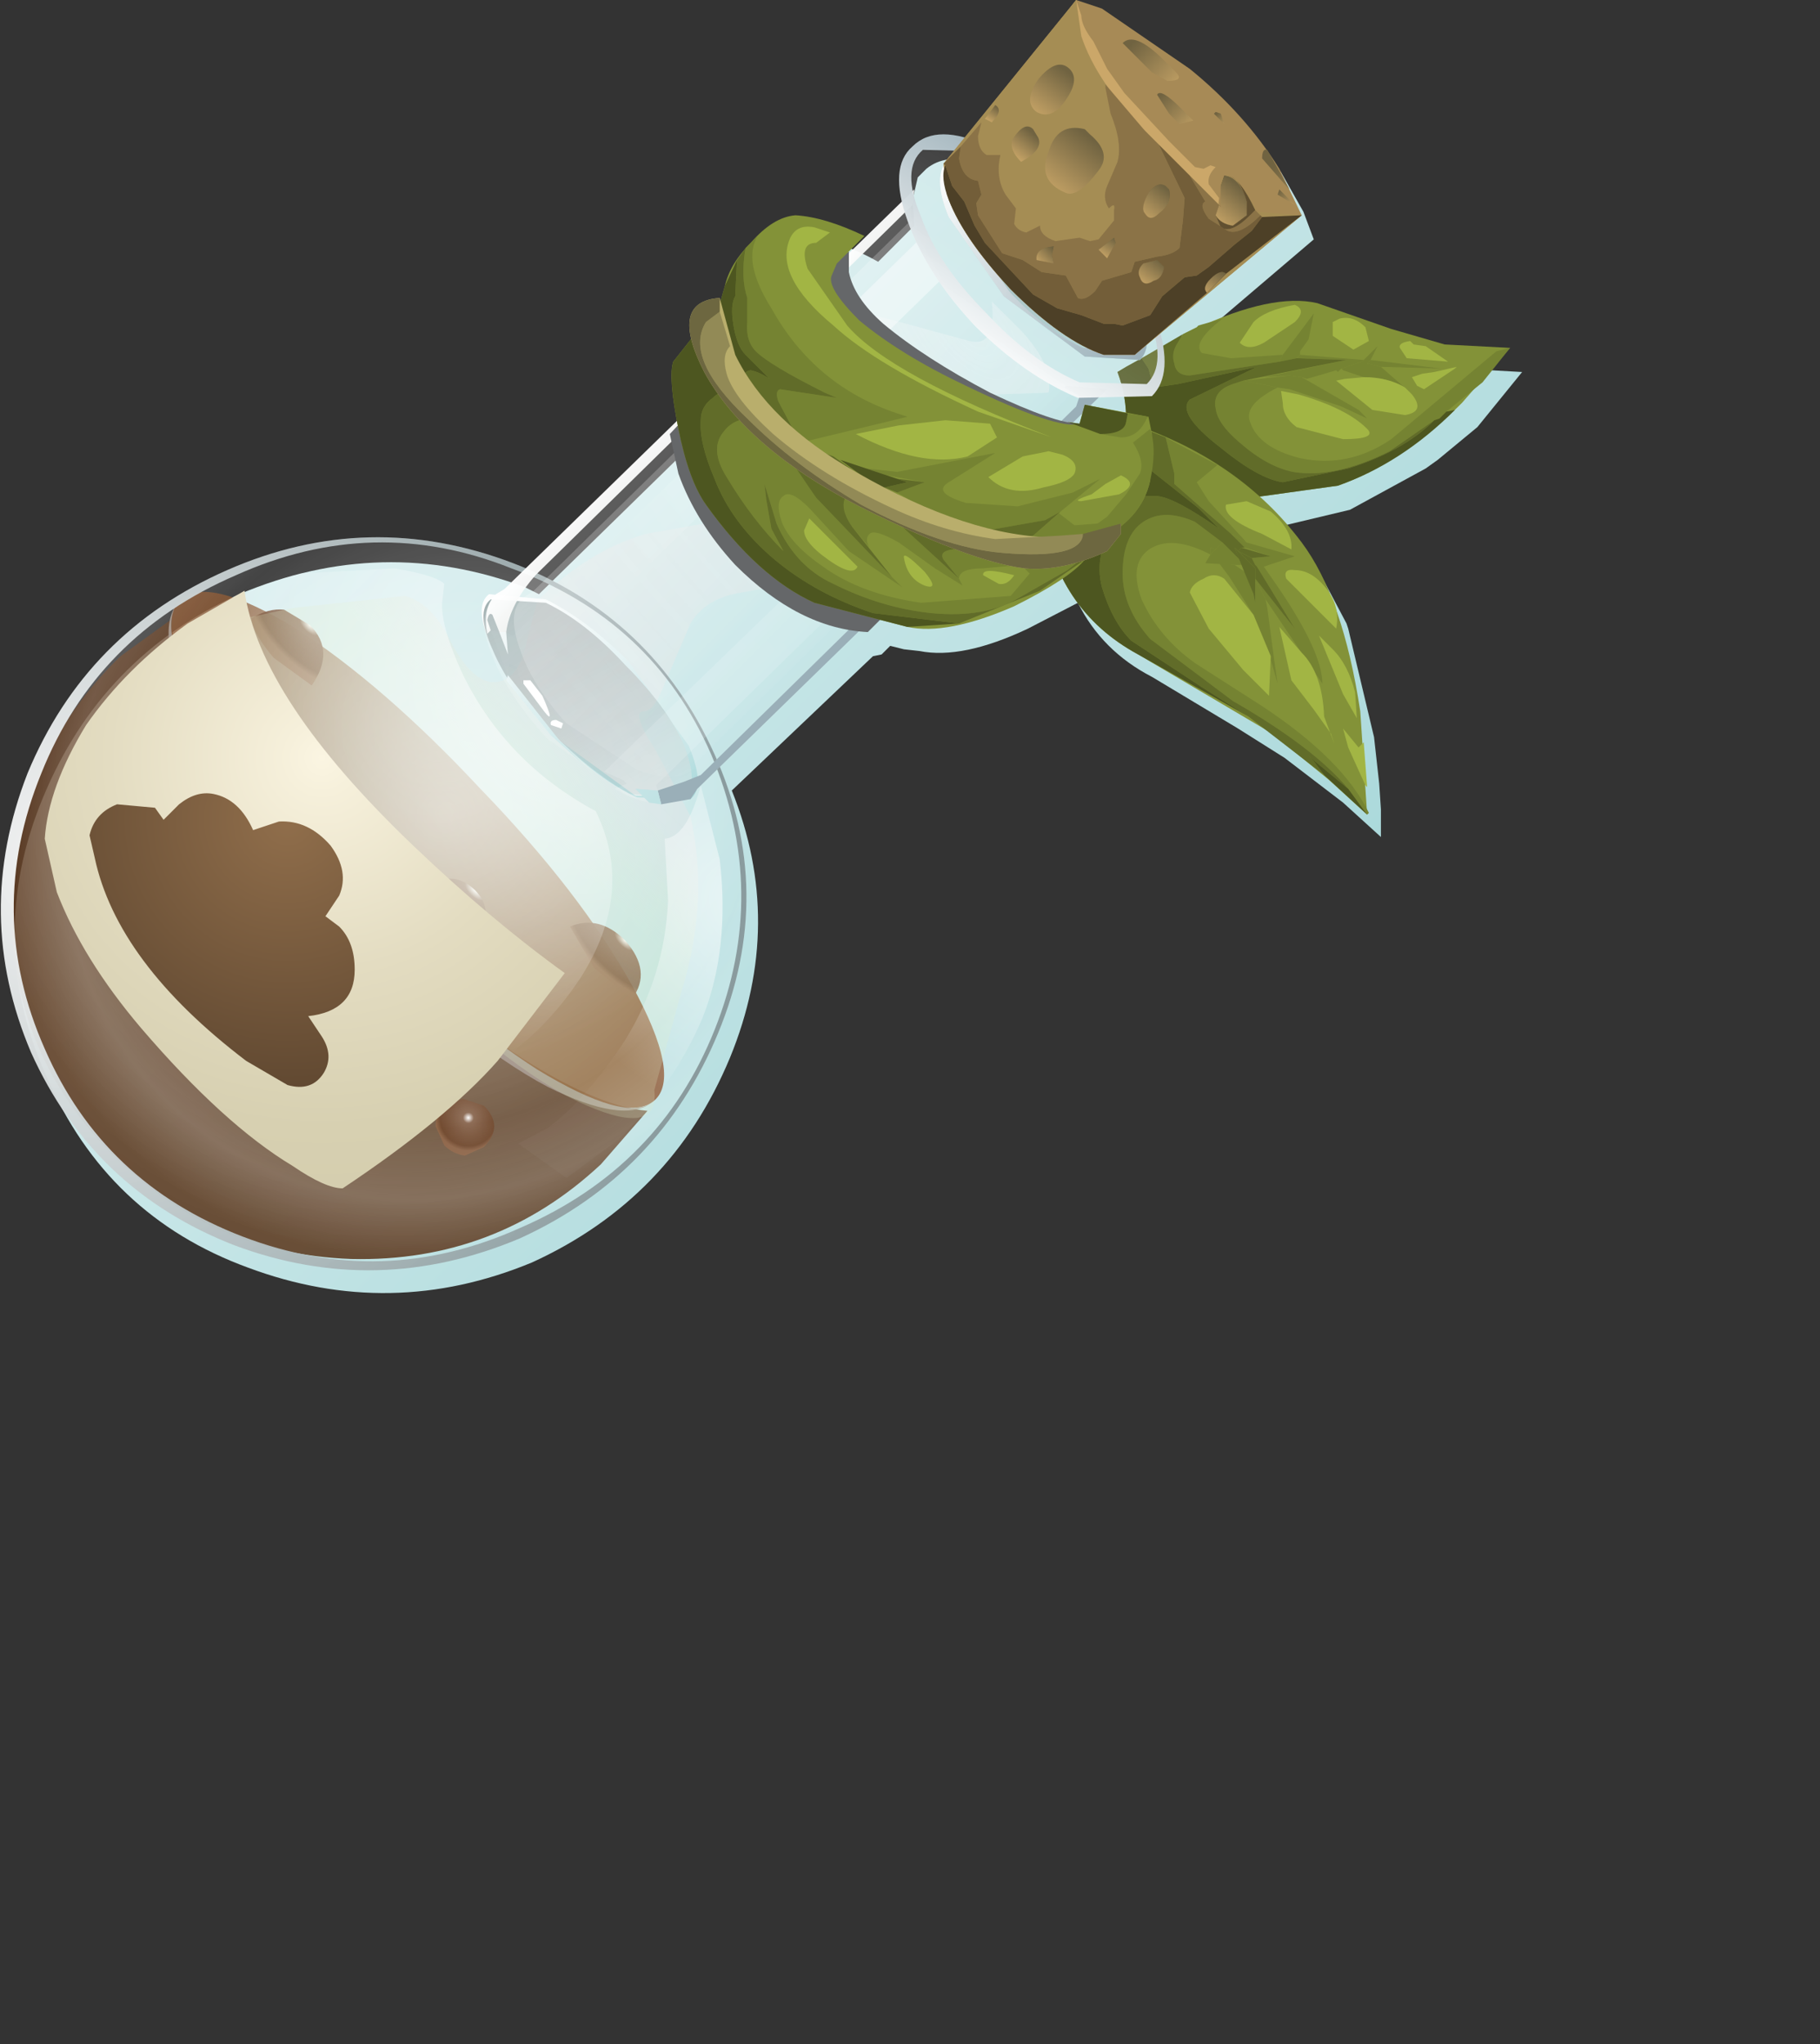 <?xml version="1.0" encoding="UTF-8" standalone="no"?>
<svg xmlns:xlink="http://www.w3.org/1999/xlink" height="59.35px" width="52.85px" xmlns="http://www.w3.org/2000/svg">
  <rect width="100%" height="100%" fill="#333333" stroke="none"/>
  <g transform="matrix(1.0, 0.0, 0.0, 1.0, 0.0, 0.0)">
    <use height="37.55" transform="matrix(1.0, 0.0, 0.0, 1.0, 0.0, 0.0)" width="44.2" xlink:href="#shape0"/>
  </g>
  <defs>
    <g id="shape0" transform="matrix(1.0, 0.0, 0.0, 1.0, 0.0, 0.0)">
      <path d="M31.75 12.95 L31.85 12.75 31.6 13.0 31.75 12.95 M33.1 12.5 L32.15 12.45 32.1 12.5 33.1 12.7 33.1 12.5 M44.2 10.8 L42.9 12.4 41.75 13.35 41.4 13.6 39.2 14.8 37.1 15.3 38.2 16.4 39.1 18.1 39.15 18.25 39.9 21.4 40.0 22.3 40.05 22.75 40.1 23.5 40.1 24.3 39.0 23.3 37.3 22.0 35.95 21.15 33.45 19.65 Q32.0 18.9 31.3 17.5 L29.85 18.25 Q27.95 19.15 26.7 18.9 L26.25 18.85 25.85 18.75 25.6 19.0 25.35 19.05 21.25 22.95 Q22.8 26.8 21.2 30.7 19.5 34.8 15.45 36.65 11.35 38.35 7.2 36.8 3.1 35.3 1.35 31.25 -0.45 27.25 1.25 23.15 2.95 19.05 6.95 17.25 11.1 15.5 15.25 17.05 L15.65 17.25 20.05 12.95 Q19.8 11.8 19.9 11.3 L20.0 11.2 Q20.05 10.95 20.45 10.45 20.35 10.05 20.5 9.8 20.6 9.4 21.25 9.35 L21.3 9.5 21.4 9.0 21.5 8.8 Q21.7 8.3 22.2 7.7 L22.35 7.55 23.45 6.95 Q24.35 6.95 25.5 7.6 L26.55 6.55 26.5 5.8 26.65 5.15 26.9 4.9 Q27.45 4.45 28.4 4.7 L31.6 0.7 32.35 0.95 34.95 2.65 Q36.25 3.75 37.2 5.0 L37.85 6.15 38.15 6.95 34.1 10.4 34.2 10.7 Q34.35 10.55 34.6 10.5 L35.15 10.25 35.25 10.15 35.9 9.9 35.85 9.95 Q37.55 9.25 38.6 9.5 39.55 9.75 40.75 10.25 L42.4 10.7 44.2 10.8" fill="url(#gradient0)" fill-rule="evenodd" stroke="none"/>
      <path d="M43.85 10.1 L42.45 11.7 Q40.7 13.45 38.85 14.1 L35.25 14.6 Q33.6 14.55 32.35 13.9 33.0 12.25 32.45 10.8 L32.7 10.65 34.7 9.55 Q36.95 8.5 38.25 8.8 L40.4 9.55 41.95 10.0 43.85 10.1" fill="#839238" fill-rule="evenodd" stroke="none"/>
      <path d="M39.6 10.45 L39.55 10.5 38.95 10.7 38.85 10.8 38.8 10.75 37.95 11.0 37.8 10.95 37.45 10.9 36.7 10.95 39.1 10.45 37.65 10.4 37.75 10.3 39.6 10.45" fill="#758332" fill-rule="evenodd" stroke="none"/>
      <path d="M43.45 10.2 L43.85 10.1 43.05 11.1 42.0 11.95 41.8 12.15 41.65 12.2 40.35 13.1 Q38.75 13.9 37.55 13.7 36.8 13.55 36.0 12.85 35.35 12.3 35.3 11.85 35.2 11.35 35.8 11.15 L36.1 11.05 37.1 11.25 Q36.1 11.75 36.3 12.25 36.55 13.0 37.75 13.3 39.15 13.6 40.4 12.75 L43.45 10.2" fill="#758332" fill-rule="evenodd" stroke="none"/>
      <path d="M35.5 9.25 Q34.6 9.95 34.9 10.25 L35.75 10.4 37.25 10.3 37.15 10.5 34.55 10.9 Q34.15 10.9 34.1 10.55 34.0 10.25 34.2 9.95 L34.35 9.7 34.75 9.5 34.8 9.45 35.5 9.25" fill="#758332" fill-rule="evenodd" stroke="none"/>
      <path d="M39.8 10.45 L41.85 10.7 40.1 10.65 39.7 10.55 39.8 10.45" fill="#758332" fill-rule="evenodd" stroke="none"/>
      <path d="M37.65 10.4 L37.15 10.5 37.25 10.3 38.15 9.1 38.0 9.85 37.75 10.2 37.75 10.3 37.65 10.4" fill="#758332" fill-rule="evenodd" stroke="none"/>
      <path d="M36.1 11.05 L37.45 10.9 37.8 10.95 39.45 11.9 39.7 12.15 38.95 11.8 37.45 11.3 37.1 11.25 36.1 11.05" fill="#758332" fill-rule="evenodd" stroke="none"/>
      <path d="M40.0 10.05 L39.8 10.45 39.7 10.55 40.1 10.65 40.9 11.35 40.8 11.25 Q40.3 10.95 39.6 10.95 L39.0 10.75 38.95 10.7 39.55 10.5 40.0 10.05" fill="#758332" fill-rule="evenodd" stroke="none"/>
      <path d="M36.1 11.05 L35.8 11.15 Q35.2 11.35 35.3 11.85 35.35 12.3 36.0 12.85 36.8 13.55 37.55 13.7 38.75 13.9 40.35 13.1 L41.65 12.2 Q40.75 13.1 39.15 13.6 L37.25 14.0 Q36.55 13.9 35.45 13.0 34.15 12.0 34.55 11.6 L36.5 10.65 34.2 11.15 33.5 11.25 33.35 10.7 33.15 10.4 34.35 9.7 34.2 9.95 Q34.0 10.25 34.1 10.55 34.15 10.9 34.55 10.9 L37.15 10.5 37.65 10.4 39.1 10.45 36.1 11.05" fill="#616c29" fill-rule="evenodd" stroke="none"/>
      <path d="M42.0 11.95 L42.25 11.9 Q40.7 13.45 38.85 14.1 L35.25 14.6 Q33.6 14.55 32.35 13.9 33.0 12.25 32.45 10.8 L32.7 10.65 33.15 10.4 33.35 10.7 33.5 11.25 34.2 11.15 36.5 10.65 34.55 11.6 Q34.15 12.0 35.45 13.0 36.55 13.9 37.25 14.0 L39.15 13.6 Q40.75 13.1 41.65 12.2 L41.8 12.15 42.0 11.95" fill="#4d5620" fill-rule="evenodd" stroke="none"/>
      <path d="M36.0 9.95 L36.4 9.35 Q36.75 9.0 37.6 8.85 37.95 9.0 37.6 9.35 L36.7 9.95 Q36.25 10.2 36.0 9.95" fill="#a2b544" fill-rule="evenodd" stroke="none"/>
      <path d="M37.7 11.45 Q39.1 11.85 39.7 12.45 40.0 12.75 39.0 12.75 L37.65 12.4 Q37.25 12.1 37.25 11.7 L37.2 11.35 37.7 11.45" fill="#a2b544" fill-rule="evenodd" stroke="none"/>
      <path d="M38.8 11.05 L39.05 11.0 39.6 10.95 Q40.3 10.95 40.8 11.25 L41.0 11.45 Q41.4 11.95 40.8 12.05 L39.85 11.9 38.8 11.05" fill="#a2b544" fill-rule="evenodd" stroke="none"/>
      <path d="M38.9 9.25 Q39.3 9.15 39.65 9.5 L39.75 9.9 39.3 10.15 38.7 9.75 38.7 9.35 38.9 9.25" fill="#a2b544" fill-rule="evenodd" stroke="none"/>
      <path d="M41.05 10.0 L41.4 10.05 42.05 10.5 40.85 10.4 40.65 10.1 Q40.6 9.95 40.95 9.9 L41.05 10.0" fill="#a2b544" fill-rule="evenodd" stroke="none"/>
      <path d="M41.0 10.95 L41.3 10.85 41.65 10.8 42.3 10.65 42.25 10.7 41.35 11.3 41.15 11.2 41.0 10.95" fill="#a2b544" fill-rule="evenodd" stroke="none"/>
      <path d="M33.05 19.0 Q30.65 17.7 30.25 14.8 L31.55 12.9 32.3 12.75 32.85 12.3 Q36.0 13.35 37.8 15.75 39.0 17.35 39.5 20.65 L39.7 23.65 38.6 22.65 36.95 21.3 33.05 19.0" fill="#839238" fill-rule="evenodd" stroke="none"/>
      <path d="M35.35 13.5 L34.75 14.0 35.1 14.55 36.2 15.75 35.75 15.5 34.1 14.05 34.1 13.75 33.85 12.7 35.35 13.5" fill="#758332" fill-rule="evenodd" stroke="none"/>
      <path d="M35.15 15.9 L35.15 16.1 Q34.1 15.55 33.45 15.9 32.75 16.3 33.15 17.4 33.65 18.5 34.7 19.25 L36.65 20.5 Q39.0 22.05 39.75 23.6 L39.7 23.65 39.15 22.9 Q38.15 21.7 35.8 20.35 L33.4 18.55 Q32.6 17.65 32.6 16.65 32.6 15.55 33.2 15.15 33.8 14.75 34.7 15.15 L35.5 15.75 35.3 15.95 35.15 15.9" fill="#758332" fill-rule="evenodd" stroke="none"/>
      <path d="M36.5 16.45 L36.7 16.45 37.15 17.1 Q38.4 18.95 38.4 19.85 L36.75 17.4 36.55 17.0 36.45 16.9 36.45 16.8 37.6 18.25 36.5 16.45" fill="#758332" fill-rule="evenodd" stroke="none"/>
      <path d="M35.3 15.95 L35.15 16.1 35.15 15.9 35.3 15.95" fill="#758332" fill-rule="evenodd" stroke="none"/>
      <path d="M36.55 17.0 L36.75 17.4 36.8 17.65 37.0 19.15 37.05 19.5 37.1 19.85 36.9 19.15 36.9 19.05 36.4 17.85 35.7 16.75 35.4 16.35 35.85 16.4 36.15 16.6 36.4 17.25 36.45 17.5 36.45 16.9 36.55 17.0" fill="#758332" fill-rule="evenodd" stroke="none"/>
      <path d="M36.9 16.15 L36.15 15.9 35.75 15.5 36.2 15.75 37.6 16.15 36.7 16.45 36.5 16.45 36.45 16.4 36.35 16.2 36.9 16.15" fill="#758332" fill-rule="evenodd" stroke="none"/>
      <path d="M35.15 16.1 L35.5 15.75 36.0 16.25 36.05 16.4 35.85 16.4 35.0 16.35 35.15 16.1" fill="#758332" fill-rule="evenodd" stroke="none"/>
      <path d="M36.45 16.5 L35.95 16.0 36.35 16.2 36.45 16.4 36.5 16.45 37.6 18.25 36.45 16.8 36.45 16.5 M33.15 13.1 L32.85 12.3 33.85 12.7 34.1 13.75 34.1 14.05 35.75 15.5 36.15 15.9 36.05 15.9 35.95 16.0 35.85 15.9 36.0 16.25 35.5 15.75 34.7 15.15 Q33.8 14.75 33.2 15.15 32.6 15.55 32.6 16.65 32.6 17.65 33.4 18.55 L35.8 20.35 Q38.15 21.7 39.15 22.9 L38.0 21.95 38.15 22.1 38.45 22.5 36.25 20.8 34.9 19.95 32.85 18.6 Q32.3 18.05 32.0 17.05 31.75 16.1 32.4 15.15 L33.05 14.4 33.55 14.4 Q34.05 14.4 35.4 15.35 L34.8 14.75 33.35 13.6 33.15 13.1" fill="#616c29" fill-rule="evenodd" stroke="none"/>
      <path d="M35.85 15.9 L36.45 16.5 36.45 16.8 36.45 17.5 36.4 17.25 36.05 16.4 35.85 15.9" fill="#616c29" fill-rule="evenodd" stroke="none"/>
      <path d="M36.05 15.9 L36.9 16.15 36.35 16.2 35.95 16.0 36.05 15.9" fill="#616c29" fill-rule="evenodd" stroke="none"/>
      <path d="M39.7 23.65 L38.45 22.5 38.15 22.1 38.0 21.95 39.15 22.9 39.7 23.65" fill="#4d5620" fill-rule="evenodd" stroke="none"/>
      <path d="M32.85 12.3 L33.15 13.1 33.35 13.6 34.8 14.75 35.4 15.35 Q34.05 14.4 33.55 14.4 L33.05 14.4 32.4 15.15 Q31.75 16.1 32.0 17.05 32.3 18.05 32.85 18.6 L34.9 19.95 36.25 20.8 33.05 19.0 Q30.65 17.7 30.25 14.8 L31.55 12.9 32.3 12.75 32.85 12.3" fill="#4d5620" fill-rule="evenodd" stroke="none"/>
      <path d="M36.65 15.5 Q35.5 15.05 35.6 14.65 L36.2 14.55 36.9 14.85 Q37.55 15.4 37.5 15.95 L36.65 15.5" fill="#a2b544" fill-rule="evenodd" stroke="none"/>
      <path d="M37.35 16.8 Q37.25 16.5 37.6 16.55 38.0 16.55 38.35 16.9 38.95 17.5 38.8 18.25 L38.15 17.6 37.35 16.8" fill="#a2b544" fill-rule="evenodd" stroke="none"/>
      <path d="M39.4 20.85 L39.0 20.15 38.3 18.45 38.7 18.85 Q39.15 19.3 39.35 20.1 L39.4 20.85" fill="#a2b544" fill-rule="evenodd" stroke="none"/>
      <path d="M35.55 16.8 L36.4 17.85 36.9 19.05 36.85 20.2 36.1 19.45 35.1 18.25 34.55 17.2 Q34.6 16.95 34.95 16.8 35.25 16.6 35.55 16.8" fill="#a2b544" fill-rule="evenodd" stroke="none"/>
      <path d="M37.15 18.2 L37.8 18.95 Q38.4 19.55 38.45 20.8 L38.75 21.6 38.65 21.3 38.15 20.6 37.5 19.75 37.15 18.2" fill="#a2b544" fill-rule="evenodd" stroke="none"/>
      <path d="M39.7 22.85 L39.65 22.8 39.15 21.7 39.0 21.15 39.45 21.7 39.6 21.55 39.7 22.85" fill="#a2b544" fill-rule="evenodd" stroke="none"/>
      <path d="M10.1 26.45 Q12.5 28.95 14.9 30.55 17.25 32.1 18.8 32.25 L17.45 33.8 Q14.4 36.65 10.2 36.55 6.05 36.4 3.15 33.4 0.2 30.35 0.35 26.1 0.5 21.95 3.5 19.05 L4.95 18.0 Q5.15 19.6 6.55 21.8 8.0 24.15 10.1 26.45" fill="url(#gradient1)" fill-rule="evenodd" stroke="none"/>
      <path d="M10.6 29.55 Q10.2 29.95 9.65 29.9 9.05 29.9 8.7 29.45 8.25 29.0 8.25 28.5 8.2 27.85 8.65 27.5 9.05 27.1 9.6 27.15 10.2 27.15 10.6 27.65 11.0 28.05 11.05 28.6 L10.6 29.55" fill="url(#gradient2)" fill-rule="evenodd" stroke="none"/>
      <path d="M4.95 21.9 L3.8 21.85 Q3.55 21.6 3.6 21.25 3.55 20.9 3.85 20.7 4.35 20.2 4.95 20.8 5.5 21.35 4.95 21.9" fill="url(#gradient3)" fill-rule="evenodd" stroke="none"/>
      <path d="M7.9 24.25 L6.75 24.2 Q6.2 23.65 6.75 23.1 L7.9 23.15 Q8.45 23.7 7.9 24.25" fill="url(#gradient4)" fill-rule="evenodd" stroke="none"/>
      <path d="M13.5 27.25 L12.95 27.4 Q12.65 27.4 12.4 27.15 11.9 26.55 12.4 26.05 12.65 25.8 12.95 25.8 L13.55 26.1 Q14.05 26.7 13.5 27.25" fill="url(#gradient5)" fill-rule="evenodd" stroke="none"/>
      <path d="M5.35 27.8 Q4.95 28.2 4.4 28.25 3.8 28.15 3.4 27.75 3.05 27.3 3.05 26.7 3.0 26.15 3.4 25.85 3.8 25.45 4.4 25.45 5.0 25.45 5.35 25.9 5.75 26.3 5.75 26.9 5.75 27.5 5.35 27.8" fill="url(#gradient6)" fill-rule="evenodd" stroke="none"/>
      <path d="M14.05 33.3 L13.5 33.55 Q13.15 33.5 12.9 33.25 L12.65 32.7 Q12.65 32.3 12.9 32.05 L13.45 31.9 14.05 32.1 Q14.65 32.7 14.05 33.3" fill="url(#gradient7)" fill-rule="evenodd" stroke="none"/>
      <path d="M19.0 31.95 Q18.2 32.65 15.6 31.05 13.1 29.45 10.3 26.45 7.4 23.45 5.95 20.8 4.45 18.1 5.25 17.4 6.05 16.7 8.6 18.25 11.15 19.9 13.95 22.9 16.85 25.9 18.35 28.6 19.8 31.25 19.0 31.95" fill="url(#gradient8)" fill-rule="evenodd" stroke="none"/>
      <path d="M15.6 31.05 Q18.15 32.6 18.95 32.0 18.1 32.65 15.9 31.55 13.35 30.2 10.1 26.75 6.75 23.3 5.55 20.6 4.45 18.3 5.2 17.45 4.5 18.25 5.95 20.8 7.4 23.45 10.3 26.45 13.1 29.45 15.6 31.05" fill="#9a8a7e" fill-rule="evenodd" stroke="none"/>
      <path d="M7.95 19.1 Q7.35 18.4 7.3 17.95 7.8 17.65 8.25 17.7 L9.0 18.15 Q9.75 18.9 9.05 19.9 L7.95 19.1" fill="url(#gradient9)" fill-rule="evenodd" stroke="none"/>
      <path d="M12.95 26.6 L12.45 25.7 Q13.2 25.25 13.8 25.85 14.4 26.45 13.8 27.25 L12.95 26.6" fill="url(#gradient10)" fill-rule="evenodd" stroke="none"/>
      <path d="M9.65 24.9 Q9.0 24.25 8.85 23.6 9.35 23.3 9.95 23.3 10.5 23.35 10.9 23.75 L11.3 24.75 10.9 25.85 9.65 24.9" fill="url(#gradient11)" fill-rule="evenodd" stroke="none"/>
      <path d="M17.25 28.1 L16.55 26.9 Q17.4 26.55 18.15 27.3 18.95 28.2 18.35 29.0 L17.25 28.1" fill="url(#gradient12)" fill-rule="evenodd" stroke="none"/>
      <path d="M28.8 8.75 L29.7 9.65 Q30.6 10.65 30.45 11.4 L27.45 11.5 26.3 11.35 Q25.15 11.5 25.2 13.05 L25.6 14.35 Q25.8 15.45 25.3 15.85 L23.9 16.45 Q23.2 16.65 22.9 16.95 L21.55 17.2 Q20.5 17.35 20.05 18.1 L19.3 19.85 Q19.0 20.65 18.7 20.65 18.3 20.65 19.05 21.8 L20.05 23.7 Q20.6 26.15 19.8 28.75 L19.0 31.65 Q19.15 33.0 17.05 32.1 14.6 31.05 11.0 27.25 7.55 23.6 6.25 20.6 5.15 18.2 5.95 18.2 L8.5 17.65 11.75 17.3 Q12.55 17.5 13.1 18.65 13.65 19.7 14.25 19.8 15.0 19.85 15.25 18.8 L15.6 17.45 Q17.05 16.0 18.75 15.5 L20.45 15.2 21.55 14.3 22.6 11.75 Q23.15 10.1 23.65 9.5 24.3 8.85 25.95 9.3 L28.15 9.9 Q28.95 10.1 28.8 8.75" fill="url(#gradient13)" fill-rule="evenodd" stroke="none"/>
      <path d="M15.1 35.95 Q10.95 37.7 6.8 36.15 2.7 34.55 0.9 30.55 -0.8 26.55 0.8 22.45 2.5 18.35 6.6 16.55 10.7 14.75 14.9 16.35 18.95 17.9 20.75 21.9 22.55 25.9 20.85 30.0 19.15 34.1 15.1 35.95" fill="url(#gradient14)" fill-rule="evenodd" stroke="none"/>
      <path d="M20.75 21.9 Q22.55 25.9 20.85 30.0 19.15 34.1 15.1 35.95 10.95 37.7 6.8 36.15 2.7 34.55 0.9 30.55 -0.8 26.55 0.8 22.45 2.5 18.35 6.6 16.55 10.7 14.75 14.9 16.35 18.95 17.9 20.75 21.9 M20.75 29.9 Q22.35 25.9 20.65 21.9 18.95 18.0 14.85 16.5 10.85 14.9 6.85 16.7 2.8 18.45 1.2 22.45 -0.45 26.5 1.3 30.45 3.0 34.35 7.05 35.9 11.1 37.45 15.1 35.65 19.15 33.9 20.75 29.9" fill="url(#gradient15)" fill-rule="evenodd" stroke="none"/>
      <path d="M17.3 23.55 Q18.45 25.9 16.85 28.4 16.05 29.6 15.05 30.4 13.65 32.0 11.55 32.0 7.4 32.05 3.4 24.15 2.25 21.8 4.3 19.45 6.1 17.35 8.7 16.65 L11.45 16.5 Q12.65 16.7 12.9 16.95 L12.85 17.4 Q12.75 18.1 13.45 19.6 14.7 22.15 17.3 23.55" fill="url(#gradient16)" fill-rule="evenodd" stroke="none"/>
      <path d="M19.3 24.35 Q19.95 24.3 20.35 22.8 L20.9 24.95 Q21.2 27.55 20.4 29.55 19.6 31.45 18.0 33.05 L16.45 34.2 15.05 33.2 15.9 32.75 Q17.0 31.95 18.15 30.2 19.3 28.35 19.4 26.15 L19.3 24.35" fill="url(#gradient17)" fill-rule="evenodd" stroke="none"/>
      <path d="M20.05 23.2 L18.5 23.15 Q17.4 22.65 16.25 21.5 L18.45 23.1 19.9 23.15 Q20.3 22.75 19.85 21.6 19.35 20.5 18.15 19.3 17.0 18.05 15.85 17.5 L14.25 17.4 Q13.85 17.7 14.25 18.7 13.75 17.6 14.2 17.25 L15.85 17.4 Q17.05 18.0 18.25 19.2 L20.0 21.65 Q20.5 22.85 20.05 23.2" fill="url(#gradient18)" fill-rule="evenodd" stroke="none"/>
      <path d="M19.9 23.15 L18.3 23.05 Q17.2 22.45 16.0 21.25 14.8 20.05 14.3 18.85 13.8 17.75 14.25 17.4 L15.85 17.5 Q17.0 18.05 18.15 19.3 19.35 20.5 19.85 21.6 20.3 22.75 19.9 23.15" fill="url(#gradient19)" fill-rule="evenodd" stroke="none"/>
      <path d="M33.6 9.35 Q34.1 10.85 33.45 11.5 L31.3 11.55 Q29.75 10.9 28.3 9.45 26.9 7.95 26.35 6.4 25.8 4.85 26.5 4.25 27.2 3.55 28.7 4.25 30.2 4.85 31.65 6.3 33.05 7.8 33.6 9.35 M31.5 10.35 L33.1 10.45 Q33.55 10.0 33.0 8.85 32.55 7.7 31.45 6.5 30.3 5.25 29.1 4.75 L27.55 4.6 Q27.05 5.1 27.55 6.3 L29.15 8.6 31.5 10.35" fill="url(#gradient20)" fill-rule="evenodd" stroke="none"/>
      <path d="M26.55 5.6 Q26.25 6.2 26.8 7.25 27.25 8.3 28.3 9.45 L30.4 11.05 Q31.45 11.6 32.15 11.4 L20.15 23.0 20.0 23.25 18.3 23.15 15.9 21.45 Q14.75 20.2 14.3 19.05 13.8 17.85 14.35 17.4 L14.55 17.2 26.55 5.6" fill="url(#gradient21)" fill-rule="evenodd" stroke="none"/>
      <path d="M28.4 9.35 Q29.85 11.0 31.3 11.25 L20.25 22.1 20.1 22.35 Q19.6 22.75 18.5 22.35 L16.45 21.0 Q15.45 19.9 15.1 18.85 14.7 17.75 15.2 17.35 L15.5 17.15 26.55 6.3 Q26.8 7.75 28.4 9.35" fill="url(#gradient22)" fill-rule="evenodd" stroke="none"/>
      <path d="M16.95 22.2 L16.0 21.35 14.7 19.75 14.75 19.6 16.25 21.5 16.95 22.2" fill="url(#gradient23)" fill-rule="evenodd" stroke="none"/>
      <path d="M26.55 5.5 L26.5 5.95 15.65 16.6 15.55 16.7 Q14.8 17.55 14.7 18.35 L14.5 18.35 14.3 17.85 Q14.2 17.75 14.15 18.0 L14.25 18.3 14.15 18.4 Q14.0 17.65 14.4 17.25 L14.65 17.1 26.55 5.5" fill="url(#gradient24)" fill-rule="evenodd" stroke="none"/>
      <path d="M31.25 11.8 L31.35 11.5 30.9 11.25 30.95 11.2 32.15 11.3 20.25 22.9 20.05 23.2 19.2 23.35 19.1 22.95 19.85 22.7 20.35 22.5 31.25 11.8" fill="url(#gradient25)" fill-rule="evenodd" stroke="none"/>
      <path d="M26.7 6.95 L27.35 8.1 15.4 19.75 15.2 19.75 15.2 19.85 15.15 19.9 15.0 19.35 14.85 19.3 Q14.75 19.2 14.75 19.6 L14.25 18.3 14.5 18.35 14.75 19.0 14.7 18.35 14.9 18.45 26.7 6.95" fill="url(#gradient26)" fill-rule="evenodd" stroke="none"/>
      <path d="M14.75 19.0 L14.5 18.35 14.7 18.35 14.75 19.0" fill="url(#gradient27)" fill-rule="evenodd" stroke="none"/>
      <path d="M14.75 19.0 L14.5 18.35 14.7 18.35 14.75 19.0" fill="url(#gradient28)" fill-rule="evenodd" stroke="none"/>
      <path d="M29.8 10.55 L30.8 11.25 30.9 11.25 19.05 22.8 19.1 22.95 18.45 22.9 18.85 23.3 Q18.35 23.2 17.85 22.9 L18.2 22.75 18.1 22.65 17.55 22.4 29.8 10.55" fill="url(#gradient29)" fill-rule="evenodd" stroke="none"/>
      <path d="M19.1 22.95 L19.2 23.35 18.85 23.3 18.45 22.9 19.1 22.95" fill="url(#gradient30)" fill-rule="evenodd" stroke="none"/>
      <path d="M19.1 22.95 L19.2 23.35 18.85 23.3 18.45 22.9 19.1 22.95" fill="url(#gradient31)" fill-rule="evenodd" stroke="none"/>
      <path d="M15.2 19.75 L15.4 19.75 15.75 20.2 Q16.15 21.1 15.8 20.65 L15.2 19.85 15.2 19.75" fill="#ffffff" fill-rule="evenodd" stroke="none"/>
      <path d="M16.0 21.05 Q15.95 20.9 16.15 20.9 L16.35 21.0 16.3 21.15 16.0 21.05" fill="#ffffff" fill-rule="evenodd" stroke="none"/>
      <path d="M33.1 10.45 L31.5 10.35 29.15 8.6 27.55 6.3 Q27.05 5.1 27.55 4.6 L29.1 4.75 Q30.3 5.25 31.45 6.5 32.55 7.7 33.0 8.85 33.55 10.0 33.1 10.45" fill="url(#gradient32)" fill-rule="evenodd" stroke="none"/>
      <path d="M33.6 9.35 Q34.1 10.85 33.45 11.5 L31.3 11.55 Q29.75 10.9 28.3 9.45 26.9 7.95 26.35 6.4 25.8 4.85 26.5 4.25 27.2 3.55 28.7 4.25 30.2 4.85 31.65 6.3 33.05 7.8 33.6 9.35 M31.35 11.1 L33.3 11.15 Q33.9 10.55 33.35 9.2 32.85 7.8 31.45 6.4 30.1 4.95 28.75 4.4 L26.8 4.35 Q26.15 4.9 26.75 6.3 27.25 7.7 28.65 9.1 29.95 10.5 31.35 11.1" fill="url(#gradient33)" fill-rule="evenodd" stroke="none"/>
      <path d="M33.1 10.45 L31.5 10.35 29.15 8.6 27.55 6.3 Q27.05 5.1 27.55 4.6 L29.1 4.75 30.5 5.65 Q29.9 5.15 29.25 4.9 L27.7 4.75 Q27.25 5.2 27.7 6.25 28.15 7.4 29.25 8.5 30.3 9.65 31.4 10.15 L32.95 10.3 Q33.4 9.85 33.0 8.85 L32.25 7.5 33.05 8.9 Q33.55 10.0 33.1 10.45" fill="url(#gradient34)" fill-rule="evenodd" stroke="none"/>
      <path d="M33.0 8.85 Q33.55 10.0 33.1 10.45 L31.5 10.35 29.15 8.6 27.55 6.3 Q27.05 5.1 27.55 4.6 L29.1 4.75 30.5 5.65 Q29.9 5.15 29.25 4.9 L27.8 4.75 Q27.3 5.15 27.8 6.25 L29.3 8.45 Q30.35 9.6 31.45 10.1 L32.95 10.2 Q33.4 9.75 32.9 8.65 L32.5 7.85 33.0 8.85" fill="url(#gradient35)" fill-rule="evenodd" stroke="none"/>
      <path d="M37.8 6.25 L32.95 10.3 32.05 10.3 Q30.85 9.9 29.35 8.4 27.9 6.85 27.5 5.65 L27.4 4.75 31.25 0.0 32.0 0.25 34.55 2.0 Q36.15 3.3 37.15 4.9 L37.8 6.25" fill="#a78a56" fill-rule="evenodd" stroke="none"/>
      <path d="M35.4 5.75 L35.35 6.2 34.3 6.05 32.3 4.45 Q31.0 3.15 30.7 2.45 L30.25 1.3 31.25 0.0 31.4 0.45 Q31.4 0.75 31.75 1.2 L32.15 2.0 32.65 2.7 33.95 4.1 34.7 4.85 34.95 4.9 35.15 4.8 35.3 4.85 Q35.05 5.1 35.1 5.35 L35.4 5.75" fill="#cba769" fill-rule="evenodd" stroke="none"/>
      <path d="M34.15 2.1 Q34.4 2.35 33.9 2.35 L33.45 2.1 32.6 1.25 Q32.95 0.9 33.8 1.75 L34.15 2.1" fill="url(#gradient36)" fill-rule="evenodd" stroke="none"/>
      <path d="M33.6 2.75 Q33.7 2.55 34.3 3.15 L34.65 3.5 34.25 3.6 33.95 3.3 33.6 2.75" fill="url(#gradient37)" fill-rule="evenodd" stroke="none"/>
      <path d="M35.3 3.25 L35.45 3.3 35.55 3.6 35.25 3.3 35.3 3.25" fill="url(#gradient38)" fill-rule="evenodd" stroke="none"/>
      <path d="M36.65 4.6 Q36.65 4.3 36.8 4.35 L37.45 5.5 37.35 5.4 36.65 4.6" fill="url(#gradient39)" fill-rule="evenodd" stroke="none"/>
      <path d="M37.1 5.65 L37.15 5.5 37.6 5.95 37.1 5.65" fill="url(#gradient40)" fill-rule="evenodd" stroke="none"/>
      <path d="M37.8 6.25 L32.95 10.3 32.05 10.3 Q30.85 9.9 29.35 8.4 27.9 6.85 27.5 5.65 L27.4 4.75 31.25 0.0 31.4 1.05 Q31.85 2.4 33.25 3.8 L35.45 6.0 35.45 5.5 Q35.45 5.1 35.65 5.1 36.0 5.15 36.5 6.15 L37.8 6.25" fill="#a58d54" fill-rule="evenodd" stroke="none"/>
      <path d="M30.55 7.4 L30.6 7.15 Q30.05 7.2 30.1 7.55 L30.6 7.65 30.55 7.4 M31.9 7.25 L32.15 7.5 32.4 7.05 32.35 6.9 31.9 7.25 M33.95 5.5 L33.85 5.4 Q33.6 5.25 33.35 5.6 33.1 6.05 33.25 6.2 33.4 6.45 33.65 6.2 34.05 5.9 33.95 5.5 M36.45 6.1 L36.6 6.25 Q36.0 6.85 35.65 6.7 L35.1 6.35 Q34.8 5.95 35.0 5.85 L34.55 5.1 33.65 4.2 34.4 5.75 34.35 6.4 34.25 7.2 Q34.05 7.4 33.6 7.45 L32.95 7.6 32.85 7.9 32.0 8.15 31.8 8.45 Q31.5 8.75 31.3 8.65 L30.95 8.0 30.6 7.95 30.25 7.9 29.7 7.55 29.1 7.35 28.4 6.25 28.35 5.9 28.5 5.65 28.4 5.25 Q27.95 5.2 27.85 4.6 L27.9 4.25 28.5 3.55 28.4 3.95 Q28.4 4.35 28.65 4.5 L29.05 4.5 Q28.9 5.15 29.2 5.65 L29.5 6.05 29.45 6.5 Q29.55 6.7 29.8 6.75 L30.2 6.55 Q30.2 6.85 30.65 7.0 L31.35 6.9 31.65 7.0 31.9 6.95 32.35 6.4 32.35 6.1 Q32.4 5.85 32.2 6.05 32.0 5.75 32.15 5.4 L32.45 4.7 Q32.6 4.15 32.25 3.3 L32.1 2.55 32.1 2.45 33.25 3.8 35.4 5.95 35.3 6.25 35.45 6.6 Q35.75 6.8 36.3 6.25 L36.45 6.1" fill="#8b7347" fill-rule="evenodd" stroke="none"/>
      <path d="M36.45 6.1 L36.3 6.25 Q35.75 6.8 35.45 6.6 L35.3 6.25 Q35.45 6.5 35.8 6.55 L36.2 6.25 36.2 5.85 Q36.0 5.15 35.65 5.1 36.0 5.15 36.45 6.1" fill="#615031" fill-rule="evenodd" stroke="none"/>
      <path d="M33.1 8.05 Q33.2 8.35 33.5 8.15 33.75 8.1 33.8 7.75 L33.6 7.55 33.2 7.65 Q33.0 7.85 33.1 8.05 M35.65 6.7 Q36.0 6.85 36.6 6.25 L36.65 6.3 36.35 6.7 35.85 7.1 35.1 7.75 34.75 8.0 34.4 8.05 33.75 8.6 33.4 9.15 32.6 9.45 32.35 9.4 32.05 9.4 31.4 9.15 30.7 8.95 30.0 8.55 28.6 7.05 28.3 6.55 28.0 5.85 27.65 5.4 27.45 4.8 27.4 4.75 27.9 4.25 27.85 4.6 Q27.95 5.2 28.4 5.25 L28.5 5.65 28.35 5.9 28.4 6.25 29.1 7.35 29.7 7.55 30.25 7.9 30.6 7.95 30.95 8.0 31.3 8.65 Q31.5 8.75 31.8 8.45 L32.0 8.15 32.85 7.9 32.95 7.6 33.6 7.45 Q34.05 7.4 34.25 7.2 L34.35 6.4 34.4 5.75 33.65 4.2 34.55 5.1 35.0 5.85 Q34.8 5.95 35.1 6.35 L35.65 6.7" fill="#735e39" fill-rule="evenodd" stroke="none"/>
      <path d="M35.85 7.1 L36.35 6.7 36.65 6.3 37.8 6.25 35.6 7.95 Q35.45 7.8 35.15 8.1 34.9 8.35 35.05 8.5 L32.95 10.3 32.05 10.3 Q30.85 9.9 29.35 8.4 28.0 6.95 27.55 5.8 27.3 5.15 27.45 4.8 L27.65 5.4 28.0 5.85 28.3 6.55 28.6 7.05 30.0 8.55 30.7 8.95 31.4 9.15 32.05 9.4 32.35 9.4 32.6 9.45 33.4 9.15 33.75 8.6 34.4 8.05 34.75 8.0 35.1 7.75 35.85 7.1" fill="#4d4027" fill-rule="evenodd" stroke="none"/>
      <path d="M30.1 3.25 Q29.7 2.95 30.15 2.3 30.65 1.7 31.0 1.95 31.4 2.25 30.95 2.9 30.55 3.5 30.1 3.25" fill="url(#gradient41)" fill-rule="evenodd" stroke="none"/>
      <path d="M30.95 5.6 Q30.1 5.25 30.45 4.4 30.7 3.55 31.5 3.75 L31.65 3.9 Q32.3 4.45 31.9 4.95 31.3 5.75 30.95 5.6" fill="url(#gradient42)" fill-rule="evenodd" stroke="none"/>
      <path d="M29.4 4.05 Q29.75 3.5 30.0 3.75 L30.15 4.0 Q30.3 4.35 29.65 4.7 29.3 4.35 29.4 4.05" fill="url(#gradient43)" fill-rule="evenodd" stroke="none"/>
      <path d="M28.9 3.05 Q29.15 3.2 28.8 3.55 L28.6 3.45 28.9 3.05" fill="url(#gradient44)" fill-rule="evenodd" stroke="none"/>
      <path d="M33.25 6.2 Q33.1 6.05 33.35 5.6 33.6 5.25 33.85 5.4 L33.95 5.5 Q34.05 5.9 33.65 6.2 33.4 6.45 33.25 6.2" fill="#705c39" fill-rule="evenodd" stroke="none"/>
      <path d="M33.25 6.2 Q33.1 6.05 33.35 5.6 33.6 5.25 33.85 5.4 L33.95 5.5 Q34.05 5.9 33.65 6.2 33.4 6.45 33.25 6.2" fill="url(#gradient45)" fill-rule="evenodd" stroke="none"/>
      <path d="M32.4 7.05 L32.15 7.5 31.9 7.25 32.35 6.9 32.4 7.05" fill="#705c39" fill-rule="evenodd" stroke="none"/>
      <path d="M32.4 7.05 L32.15 7.5 31.9 7.25 32.35 6.9 32.4 7.05" fill="url(#gradient46)" fill-rule="evenodd" stroke="none"/>
      <path d="M30.55 7.4 L30.6 7.65 30.1 7.55 Q30.05 7.2 30.6 7.15 L30.55 7.4" fill="#705c39" fill-rule="evenodd" stroke="none"/>
      <path d="M30.55 7.4 L30.6 7.65 30.1 7.55 Q30.05 7.2 30.6 7.15 L30.55 7.4" fill="url(#gradient47)" fill-rule="evenodd" stroke="none"/>
      <path d="M33.6 7.55 L33.8 7.75 Q33.75 8.1 33.5 8.15 33.2 8.35 33.1 8.05 33.0 7.85 33.2 7.65 L33.6 7.55" fill="#615031" fill-rule="evenodd" stroke="none"/>
      <path d="M33.6 7.55 L33.8 7.75 Q33.75 8.1 33.5 8.15 33.2 8.35 33.1 8.05 33.0 7.85 33.2 7.65 L33.6 7.55" fill="url(#gradient48)" fill-rule="evenodd" stroke="none"/>
      <path d="M35.15 8.1 Q35.45 7.8 35.6 7.95 L35.05 8.5 Q34.9 8.35 35.15 8.1" fill="#4d4027" fill-rule="evenodd" stroke="none"/>
      <path d="M35.15 8.1 Q35.45 7.8 35.6 7.95 L35.05 8.5 Q34.9 8.35 35.15 8.1" fill="url(#gradient49)" fill-rule="evenodd" stroke="none"/>
      <path d="M35.45 6.0 L35.45 5.8 35.45 5.4 35.5 5.25 35.55 5.1 Q36.0 5.15 36.2 5.85 L36.2 6.25 35.8 6.55 Q35.45 6.5 35.3 6.25 L35.4 5.95 35.45 6.0" fill="#615031" fill-rule="evenodd" stroke="none"/>
      <path d="M35.45 6.0 L35.45 5.8 35.45 5.4 35.5 5.25 35.55 5.1 Q36.0 5.15 36.2 5.85 L36.2 6.25 35.8 6.55 Q35.45 6.5 35.3 6.25 L35.4 5.95 35.45 6.0" fill="url(#gradient50)" fill-rule="evenodd" stroke="none"/>
      <path d="M12.0 24.55 Q14.25 26.7 16.4 28.25 L14.45 30.8 Q12.95 32.5 9.95 34.5 9.45 34.5 8.5 33.85 6.5 32.65 4.1 29.85 2.4 27.85 1.65 25.9 L1.3 24.35 Q1.4 22.85 2.5 21.05 3.65 19.4 5.45 18.1 L7.1 17.15 Q7.55 20.3 12.0 24.55" fill="url(#gradient51)" fill-rule="evenodd" stroke="none"/>
      <path d="M7.15 30.8 Q3.4 27.95 2.75 24.9 L2.6 24.25 Q2.75 23.6 3.4 23.35 L4.5 23.45 4.75 23.8 5.2 23.35 Q5.7 22.95 6.2 23.05 6.95 23.2 7.35 24.1 L8.1 23.85 Q8.95 23.8 9.6 24.55 10.15 25.3 9.85 26.0 L9.45 26.6 9.85 26.9 Q10.3 27.35 10.3 28.15 10.3 29.35 8.95 29.5 L9.35 30.1 Q9.7 30.65 9.4 31.15 9.05 31.7 8.35 31.5 L7.15 30.8" fill="url(#gradient52)" fill-rule="evenodd" stroke="none"/>
      <path d="M24.05 7.7 L24.65 7.3 24.65 7.9 Q24.8 8.65 25.65 9.4 26.85 10.4 28.75 11.4 30.65 12.3 31.35 12.3 32.0 12.25 28.95 15.0 L25.75 17.8 25.2 18.35 Q23.2 18.25 21.35 16.4 20.2 15.15 19.7 13.75 L19.45 12.6 24.05 7.7" fill="#656769" fill-rule="evenodd" stroke="none"/>
      <path d="M33.35 12.1 L33.45 12.6 33.4 13.95 Q33.15 15.1 31.85 15.7 L31.5 16.25 Q31.05 16.8 29.45 17.6 27.5 18.45 26.35 18.2 L23.65 17.5 Q22.0 16.75 20.5 14.65 20.0 13.95 19.7 12.45 19.4 10.95 19.55 10.5 L20.3 9.55 20.85 9.0 21.05 8.3 Q21.2 7.65 21.8 7.05 22.45 6.3 23.1 6.25 23.95 6.3 25.1 6.85 L24.3 7.65 24.15 8.0 Q24.0 8.35 24.95 9.3 26.15 10.3 28.05 11.2 30.75 12.5 31.35 12.3 L31.5 11.75 33.35 12.1" fill="#839238" fill-rule="evenodd" stroke="none"/>
      <path d="M32.7 12.25 L32.75 12.0 33.35 12.1 33.3 12.15 Q33.05 12.7 32.55 12.7 L31.95 12.6 Q32.65 12.6 32.7 12.25" fill="#758332" fill-rule="evenodd" stroke="none"/>
      <path d="M31.5 11.75 L32.75 12.0 32.7 12.25 Q32.65 12.6 31.95 12.6 L31.0 12.25 31.35 12.3 31.5 11.75" fill="#4d5620" fill-rule="evenodd" stroke="none"/>
      <path d="M32.9 12.85 L33.4 12.45 Q33.6 13.05 33.4 13.95 33.15 15.1 31.85 15.7 L31.75 15.9 31.3 15.45 Q31.3 15.35 31.5 15.35 L31.8 15.25 32.15 15.0 32.7 14.35 33.1 13.75 Q33.25 13.4 32.9 12.85" fill="#758332" fill-rule="evenodd" stroke="none"/>
      <path d="M26.05 12.0 L26.35 12.1 23.45 12.8 23.05 12.5 22.6 11.65 Q22.5 11.35 22.65 11.3 L24.3 11.55 23.95 11.4 Q22.35 10.6 21.95 10.2 21.65 9.9 21.7 9.35 L21.7 8.65 Q21.5 8.05 21.65 7.2 L22.0 6.85 Q21.55 7.6 22.4 8.95 23.65 11.2 26.05 12.0" fill="#758332" fill-rule="evenodd" stroke="none"/>
      <path d="M30.75 14.9 L31.2 15.25 32.5 15.15 32.3 15.45 32.05 15.6 30.0 16.05 28.4 15.65 27.9 15.35 28.0 15.45 28.65 15.4 29.85 15.6 30.0 15.55 30.75 14.9" fill="#758332" fill-rule="evenodd" stroke="none"/>
      <path d="M26.85 14.0 L25.75 13.8 25.15 13.6 26.05 13.7 28.9 13.15 27.55 14.0 Q27.05 14.3 28.05 14.6 L29.55 14.7 31.15 14.3 31.95 13.9 30.8 14.85 30.35 15.1 28.65 15.4 27.7 15.25 26.05 14.3 26.85 14.0" fill="#758332" fill-rule="evenodd" stroke="none"/>
      <path d="M24.75 15.3 Q24.3 14.65 24.65 14.3 L25.55 14.7 27.85 16.8 27.95 17.0 27.15 16.5 26.1 15.75 Q25.4 15.35 25.25 15.5 25.1 15.65 25.25 15.9 L24.75 15.3" fill="#758332" fill-rule="evenodd" stroke="none"/>
      <path d="M24.65 16.0 L23.5 14.75 Q22.95 14.2 22.75 14.4 22.5 14.55 22.7 15.15 22.95 15.8 23.9 16.45 25.0 17.25 26.75 17.5 L29.35 17.3 29.9 16.65 29.65 16.4 28.55 16.5 Q27.85 16.5 27.85 16.8 L27.4 16.25 Q27.1 15.75 29.1 16.05 L28.4 15.65 30.0 16.05 30.1 16.05 30.1 16.35 30.9 16.15 31.3 15.95 31.75 15.9 31.5 16.15 31.0 16.55 29.6 17.35 Q28.6 17.95 27.05 17.8 25.6 17.65 24.2 16.95 23.1 16.45 22.55 15.2 L22.2 14.05 22.25 14.5 22.4 15.35 22.75 16.0 Q21.85 15.1 21.1 13.85 20.6 13.05 21.0 12.55 21.25 12.2 21.7 12.15 L21.95 12.3 22.3 12.75 23.05 13.4 23.7 14.45 25.9 16.75 26.2 17.05 24.65 16.0" fill="#758332" fill-rule="evenodd" stroke="none"/>
      <path d="M26.05 13.9 L26.85 14.0 26.05 14.3 25.7 14.15 26.35 14.0 26.05 13.9" fill="#616c29" fill-rule="evenodd" stroke="none"/>
      <path d="M23.95 11.4 L24.3 11.55 22.65 11.3 Q22.5 11.35 22.6 11.65 L23.05 12.5 22.0 11.85 21.95 11.7 Q21.35 10.8 21.8 10.75 22.05 10.8 22.35 11.0 L21.65 10.3 Q21.4 10.05 21.3 9.45 21.2 8.85 21.35 8.6 L21.4 7.55 21.65 7.2 Q21.5 8.05 21.7 8.65 L21.7 9.35 Q21.65 9.9 21.95 10.2 22.35 10.6 23.95 11.4" fill="#616c29" fill-rule="evenodd" stroke="none"/>
      <path d="M28.65 15.4 L30.35 15.1 30.8 14.85 30.0 15.55 29.85 15.6 28.65 15.4" fill="#616c29" fill-rule="evenodd" stroke="none"/>
      <path d="M24.9 14.25 L25.55 14.7 24.65 14.3 24.9 14.25" fill="#616c29" fill-rule="evenodd" stroke="none"/>
      <path d="M25.55 14.2 L25.7 14.15 29.1 16.05 Q27.1 15.75 27.4 16.25 L27.85 16.8 25.55 14.7 24.9 14.25 24.65 14.3 Q24.3 14.65 24.75 15.3 L25.9 16.75 23.7 14.45 22.85 13.2 21.95 12.3 21.7 12.15 Q21.25 12.2 21.0 12.55 20.6 13.05 21.1 13.85 21.85 15.1 22.75 16.0 L22.4 15.35 22.25 14.5 22.2 14.05 22.55 15.2 Q23.1 16.45 24.2 16.95 25.6 17.65 27.05 17.8 28.6 17.95 29.6 17.35 L31.0 16.55 31.5 16.15 31.5 16.25 30.2 17.15 27.85 18.1 25.35 17.8 Q23.7 17.25 22.5 16.25 21.25 15.2 20.75 13.9 20.3 12.85 20.35 12.2 20.35 11.8 20.7 11.55 20.9 11.35 21.2 11.35 L21.25 11.4 21.75 11.9 22.4 12.25 Q23.15 12.9 24.2 13.25 L25.55 14.2" fill="#616c29" fill-rule="evenodd" stroke="none"/>
      <path d="M22.0 11.85 L24.15 13.3 Q23.15 12.9 22.4 12.25 L22.0 11.85" fill="#4d5620" fill-rule="evenodd" stroke="none"/>
      <path d="M24.25 13.3 L26.35 14.0 25.7 14.15 25.55 14.2 24.4 13.35 24.25 13.3" fill="#4d5620" fill-rule="evenodd" stroke="none"/>
      <path d="M20.85 9.0 L21.05 8.3 21.4 7.55 21.35 8.6 Q21.2 8.85 21.3 9.45 21.4 10.05 21.65 10.3 L22.35 11.0 Q22.05 10.8 21.8 10.75 21.35 10.8 21.95 11.7 L22.0 11.85 21.3 11.45 21.25 11.4 21.2 11.35 Q20.9 11.35 20.7 11.55 20.35 11.8 20.35 12.2 20.3 12.85 20.75 13.9 21.25 15.2 22.5 16.25 23.7 17.25 25.35 17.8 L27.85 18.1 26.35 18.2 23.65 17.5 Q22.0 16.75 20.5 14.65 20.0 13.95 19.7 12.45 19.4 10.95 19.55 10.5 L20.3 9.55 20.85 9.0" fill="#4d5620" fill-rule="evenodd" stroke="none"/>
      <path d="M26.1 12.35 L27.45 12.2 28.75 12.3 28.95 12.7 28.1 13.25 Q26.75 13.6 24.85 12.6 L26.1 12.35" fill="#a2b544" fill-rule="evenodd" stroke="none"/>
      <path d="M29.7 13.25 L30.45 13.1 30.85 13.2 Q31.35 13.4 31.2 13.75 31.05 14.0 30.3 14.15 29.3 14.45 28.7 13.85 L29.7 13.25" fill="#a2b544" fill-rule="evenodd" stroke="none"/>
      <path d="M31.7 14.35 L32.1 14.05 32.55 13.8 Q33.1 14.05 32.5 14.35 L31.4 14.55 Q31.1 14.55 31.7 14.35" fill="#a2b544" fill-rule="evenodd" stroke="none"/>
      <path d="M26.25 16.2 Q26.2 15.95 26.85 16.6 27.3 17.15 26.85 17.0 26.35 16.8 26.25 16.2" fill="#a2b544" fill-rule="evenodd" stroke="none"/>
      <path d="M23.5 15.05 L24.9 16.45 Q24.75 16.8 23.85 16.1 23.35 15.7 23.35 15.4 L23.5 15.05" fill="#a2b544" fill-rule="evenodd" stroke="none"/>
      <path d="M28.55 16.7 Q28.5 16.45 29.45 16.7 29.25 17.0 29.0 16.95 L28.55 16.7" fill="#a2b544" fill-rule="evenodd" stroke="none"/>
      <path d="M24.2 9.45 Q22.45 8.0 22.95 6.9 23.15 6.5 23.65 6.6 L24.1 6.75 23.7 7.05 Q23.2 7.05 23.45 7.8 L24.6 9.45 Q25.85 10.9 30.55 12.7 L28.4 11.95 Q25.45 10.6 24.2 9.45" fill="#a2b544" fill-rule="evenodd" stroke="none"/>
      <path d="M20.9 8.65 L21.35 10.3 Q22.3 12.25 24.85 13.7 28.15 15.6 30.65 15.6 31.95 15.6 32.55 15.2 L32.55 15.5 32.15 16.0 Q30.85 16.6 29.75 16.5 28.15 16.3 24.95 14.7 21.65 13.0 20.45 10.8 19.4 8.75 20.9 8.65" fill="#b9ae6c" fill-rule="evenodd" stroke="none"/>
      <path d="M20.5 9.35 L20.9 9.05 21.2 10.05 Q20.95 10.3 21.1 10.85 21.3 11.55 22.45 12.6 23.85 13.8 25.9 14.75 27.4 15.45 28.9 15.65 L30.8 15.55 31.45 15.5 Q31.4 16.25 29.1 16.05 27.35 15.9 25.0 14.65 23.05 13.5 21.7 12.15 19.85 10.4 20.5 9.35" fill="#928a56" fill-rule="evenodd" stroke="none"/>
      <path d="M24.95 14.7 Q21.65 13.0 20.45 10.8 19.4 8.75 20.9 8.65 L20.9 9.05 20.5 9.35 Q19.85 10.4 21.7 12.15 23.05 13.5 25.0 14.65 27.35 15.9 29.1 16.05 31.4 16.25 31.45 15.5 L32.55 15.2 32.55 15.5 32.15 16.0 Q30.85 16.6 29.75 16.5 28.15 16.3 24.95 14.7" fill="#6d6740" fill-rule="evenodd" stroke="none"/>
    </g>
    <linearGradient gradientTransform="matrix(0.013, 0.013, -0.02, 0.02, 22.5, 21.2)" gradientUnits="userSpaceOnUse" id="gradient0" spreadMethod="pad" x1="-819.2" x2="819.2">
      <stop offset="0.0" stop-color="#d9eeef"/>
      <stop offset="1.0" stop-color="#abd9db"/>
    </linearGradient>
    <radialGradient cx="0" cy="0" gradientTransform="matrix(-0.006, 0.016, 0.016, 0.006, 11.15, 22.5)" gradientUnits="userSpaceOnUse" id="gradient1" r="819.2" spreadMethod="pad">
      <stop offset="0.0" stop-color="#663615" stop-opacity="0.667"/>
      <stop offset="0.988" stop-color="#542d11" stop-opacity="0.847"/>
    </radialGradient>
    <radialGradient cx="0" cy="0" gradientTransform="matrix(-0.001, 0.002, 0.002, 0.001, 9.8, 28.15)" gradientUnits="userSpaceOnUse" id="gradient2" r="819.2" spreadMethod="pad">
      <stop offset="0.0" stop-color="#ffffff"/>
      <stop offset="0.165" stop-color="#846048"/>
      <stop offset="0.859" stop-color="#65381a" stop-opacity="0.847"/>
      <stop offset="1.0" stop-color="#895a39" stop-opacity="0.847"/>
    </radialGradient>
    <radialGradient cx="0" cy="0" gradientTransform="matrix(-6.0E-4, 0.001, 0.001, 6.0E-4, 4.5, 21.05)" gradientUnits="userSpaceOnUse" id="gradient3" r="819.2" spreadMethod="pad">
      <stop offset="0.0" stop-color="#ffffff"/>
      <stop offset="0.165" stop-color="#846048"/>
      <stop offset="0.859" stop-color="#65381a" stop-opacity="0.847"/>
      <stop offset="1.0" stop-color="#895a39" stop-opacity="0.847"/>
    </radialGradient>
    <radialGradient cx="0" cy="0" gradientTransform="matrix(-6.0E-4, 0.001, 0.001, 6.0E-4, 7.45, 23.5)" gradientUnits="userSpaceOnUse" id="gradient4" r="819.2" spreadMethod="pad">
      <stop offset="0.0" stop-color="#ffffff"/>
      <stop offset="0.165" stop-color="#846048"/>
      <stop offset="0.859" stop-color="#65381a" stop-opacity="0.847"/>
      <stop offset="1.0" stop-color="#895a39" stop-opacity="0.847"/>
    </radialGradient>
    <radialGradient cx="0" cy="0" gradientTransform="matrix(-6.0E-4, 0.001, 0.001, 6.0E-4, 13.1, 26.35)" gradientUnits="userSpaceOnUse" id="gradient5" r="819.2" spreadMethod="pad">
      <stop offset="0.0" stop-color="#ffffff"/>
      <stop offset="0.165" stop-color="#846048"/>
      <stop offset="0.859" stop-color="#65381a" stop-opacity="0.847"/>
      <stop offset="1.0" stop-color="#895a39" stop-opacity="0.847"/>
    </radialGradient>
    <radialGradient cx="0" cy="0" gradientTransform="matrix(-0.001, 0.002, 0.002, 0.001, 4.55, 26.4)" gradientUnits="userSpaceOnUse" id="gradient6" r="819.2" spreadMethod="pad">
      <stop offset="0.0" stop-color="#ffffff"/>
      <stop offset="0.165" stop-color="#846048"/>
      <stop offset="0.859" stop-color="#65381a" stop-opacity="0.847"/>
      <stop offset="1.0" stop-color="#895a39" stop-opacity="0.847"/>
    </radialGradient>
    <radialGradient cx="0" cy="0" gradientTransform="matrix(-6.0E-4, 0.001, 0.001, 6.0E-4, 13.6, 32.45)" gradientUnits="userSpaceOnUse" id="gradient7" r="819.2" spreadMethod="pad">
      <stop offset="0.0" stop-color="#ffffff"/>
      <stop offset="0.165" stop-color="#846048"/>
      <stop offset="0.859" stop-color="#65381a" stop-opacity="0.847"/>
      <stop offset="1.0" stop-color="#895a39" stop-opacity="0.847"/>
    </radialGradient>
    <radialGradient cx="0" cy="0" gradientTransform="matrix(-0.005, 0.012, 0.012, 0.004, 12.75, 20.9)" gradientUnits="userSpaceOnUse" id="gradient8" r="819.2" spreadMethod="pad">
      <stop offset="0.0" stop-color="#8e6845" stop-opacity="0.667"/>
      <stop offset="0.988" stop-color="#7e3f14" stop-opacity="0.847"/>
    </radialGradient>
    <radialGradient cx="0" cy="0" gradientTransform="matrix(-0.001, 0.001, 0.002, 0.002, 9.0, 18.15)" gradientUnits="userSpaceOnUse" id="gradient9" r="819.2" spreadMethod="pad">
      <stop offset="0.0" stop-color="#ffffff"/>
      <stop offset="0.165" stop-color="#846048"/>
      <stop offset="0.859" stop-color="#65381a" stop-opacity="0.847"/>
      <stop offset="1.0" stop-color="#895a39" stop-opacity="0.847"/>
    </radialGradient>
    <radialGradient cx="0" cy="0" gradientTransform="matrix(-0.001, 9.0E-4, 0.002, 0.002, 13.8, 25.85)" gradientUnits="userSpaceOnUse" id="gradient10" r="819.2" spreadMethod="pad">
      <stop offset="0.0" stop-color="#ffffff"/>
      <stop offset="0.165" stop-color="#846048"/>
      <stop offset="0.859" stop-color="#65381a" stop-opacity="0.847"/>
      <stop offset="1.0" stop-color="#895a39" stop-opacity="0.847"/>
    </radialGradient>
    <radialGradient cx="0" cy="0" gradientTransform="matrix(-0.002, 0.001, 0.002, 0.003, 10.85, 23.9)" gradientUnits="userSpaceOnUse" id="gradient11" r="819.2" spreadMethod="pad">
      <stop offset="0.0" stop-color="#ffffff"/>
      <stop offset="0.165" stop-color="#846048"/>
      <stop offset="0.859" stop-color="#65381a" stop-opacity="0.847"/>
      <stop offset="1.0" stop-color="#895a39" stop-opacity="0.847"/>
    </radialGradient>
    <radialGradient cx="0" cy="0" gradientTransform="matrix(-0.001, 9.0E-4, 0.002, 0.002, 18.15, 27.3)" gradientUnits="userSpaceOnUse" id="gradient12" r="819.2" spreadMethod="pad">
      <stop offset="0.0" stop-color="#ffffff"/>
      <stop offset="0.165" stop-color="#846048"/>
      <stop offset="0.859" stop-color="#65381a" stop-opacity="0.847"/>
      <stop offset="1.0" stop-color="#895a39" stop-opacity="0.847"/>
    </radialGradient>
    <radialGradient cx="0" cy="0" gradientTransform="matrix(-0.017, 0.016, 0.03, 0.033, 28.2, 9.55)" gradientUnits="userSpaceOnUse" id="gradient13" r="819.2" spreadMethod="pad">
      <stop offset="0.0" stop-color="#ffffff" stop-opacity="0.259"/>
      <stop offset="0.165" stop-color="#ebebeb" stop-opacity="0.369"/>
      <stop offset="0.859" stop-color="#e0e0e0" stop-opacity="0.459"/>
      <stop offset="1.0" stop-color="#d8ebba" stop-opacity="0.227"/>
    </radialGradient>
    <radialGradient cx="0" cy="0" gradientTransform="matrix(-0.01, 0.013, 0.012, 0.009, 12.95, 23.6)" gradientUnits="userSpaceOnUse" id="gradient14" r="819.2" spreadMethod="pad">
      <stop offset="0.0" stop-color="#ffffff" stop-opacity="0.478"/>
      <stop offset="0.71" stop-color="#ffffff" stop-opacity="0.082"/>
      <stop offset="0.867" stop-color="#ffffff" stop-opacity="0.2"/>
      <stop offset="1.0" stop-color="#ffffff" stop-opacity="0.027"/>
    </radialGradient>
    <radialGradient cx="0" cy="0" gradientTransform="matrix(0.023, 0.002, 0.002, -0.023, 2.1, 25.05)" gradientUnits="userSpaceOnUse" id="gradient15" r="819.2" spreadMethod="pad">
      <stop offset="0.0" stop-color="#ffffff" stop-opacity="0.949"/>
      <stop offset="1.0" stop-color="#8a9b9e"/>
    </radialGradient>
    <radialGradient cx="0" cy="0" gradientTransform="matrix(-0.006, 0.01, 0.011, 0.008, 15.85, 20.6)" gradientUnits="userSpaceOnUse" id="gradient16" r="819.2" spreadMethod="pad">
      <stop offset="0.0" stop-color="#ffffff" stop-opacity="0.588"/>
      <stop offset="1.0" stop-color="#ffffff" stop-opacity="0.0"/>
    </radialGradient>
    <radialGradient cx="0" cy="0" gradientTransform="matrix(-0.004, 0.006, 0.007, 0.005, 21.7, 26.25)" gradientUnits="userSpaceOnUse" id="gradient17" r="819.2" spreadMethod="pad">
      <stop offset="0.0" stop-color="#ffffff" stop-opacity="0.62"/>
      <stop offset="1.0" stop-color="#ffffff" stop-opacity="0.027"/>
    </radialGradient>
    <linearGradient gradientTransform="matrix(0.002, 0.004, 0.004, -0.002, 17.1, 20.25)" gradientUnits="userSpaceOnUse" id="gradient18" spreadMethod="pad" x1="-819.2" x2="819.2">
      <stop offset="0.0" stop-color="#ffffff" stop-opacity="0.949"/>
      <stop offset="1.0" stop-color="#abd9db"/>
    </linearGradient>
    <linearGradient gradientTransform="matrix(0.002, 0.004, 0.004, -0.002, 17.2, 20.45)" gradientUnits="userSpaceOnUse" id="gradient19" spreadMethod="pad" x1="-819.2" x2="819.2">
      <stop offset="0.0" stop-color="#000000" stop-opacity="0.247"/>
      <stop offset="1.0" stop-color="#000000" stop-opacity="0.027"/>
    </linearGradient>
    <linearGradient gradientTransform="matrix(0.002, -0.003, -0.003, -0.002, 30.0, 7.85)" gradientUnits="userSpaceOnUse" id="gradient20" spreadMethod="pad" x1="-819.2" x2="819.2">
      <stop offset="0.0" stop-color="#ffffff" stop-opacity="0.22"/>
      <stop offset="1.0" stop-color="#ffffff" stop-opacity="0.027"/>
    </linearGradient>
    <linearGradient gradientTransform="matrix(0.004, 0.004, 0.007, -0.007, 22.7, 14.95)" gradientUnits="userSpaceOnUse" id="gradient21" spreadMethod="pad" x1="-819.2" x2="819.2">
      <stop offset="0.0" stop-color="#ffffff" stop-opacity="0.22"/>
      <stop offset="1.0" stop-color="#ffffff" stop-opacity="0.027"/>
    </linearGradient>
    <linearGradient gradientTransform="matrix(0.003, 0.003, 0.006, -0.006, 22.75, 14.9)" gradientUnits="userSpaceOnUse" id="gradient22" spreadMethod="pad" x1="-819.2" x2="819.2">
      <stop offset="0.0" stop-color="#ffffff" stop-opacity="0.22"/>
      <stop offset="1.0" stop-color="#ffffff" stop-opacity="0.027"/>
    </linearGradient>
    <linearGradient gradientTransform="matrix(0.003, 0.004, 0.007, -0.007, 16.1, 21.25)" gradientUnits="userSpaceOnUse" id="gradient23" spreadMethod="pad" x1="-819.2" x2="819.2">
      <stop offset="0.0" stop-color="#ffffff" stop-opacity="0.949"/>
      <stop offset="1.0" stop-color="#abd9db"/>
    </linearGradient>
    <linearGradient gradientTransform="matrix(0.004, 0.004, 0.008, -0.008, 23.35, 15.1)" gradientUnits="userSpaceOnUse" id="gradient24" spreadMethod="pad" x1="-819.2" x2="819.2">
      <stop offset="0.0" stop-color="#ffffff" stop-opacity="0.949"/>
      <stop offset="1.0" stop-color="#809c89"/>
    </linearGradient>
    <linearGradient gradientTransform="matrix(0.003, 0.003, 0.003, -0.003, 22.6, 14.35)" gradientUnits="userSpaceOnUse" id="gradient25" spreadMethod="pad" x1="-819.2" x2="819.2">
      <stop offset="0.0" stop-color="#ffffff" stop-opacity="0.949"/>
      <stop offset="1.0" stop-color="#9aafb8"/>
    </linearGradient>
    <linearGradient gradientTransform="matrix(-0.004, 0.003, 0.006, 0.007, 21.3, 12.85)" gradientUnits="userSpaceOnUse" id="gradient26" spreadMethod="pad" x1="-819.2" x2="819.2">
      <stop offset="0.0" stop-color="#ffffff" stop-opacity="0.42"/>
      <stop offset="1.0" stop-color="#ffffff" stop-opacity="0.027"/>
    </linearGradient>
    <linearGradient gradientTransform="matrix(0.003, 0.004, 0.007, -0.007, 16.65, 20.7)" gradientUnits="userSpaceOnUse" id="gradient27" spreadMethod="pad" x1="-819.2" x2="819.2">
      <stop offset="0.0" stop-color="#ffffff" stop-opacity="0.949"/>
      <stop offset="1.0" stop-color="#abd9db"/>
    </linearGradient>
    <linearGradient gradientTransform="matrix(-0.002, 0.001, 0.003, 0.003, 17.1, 16.25)" gradientUnits="userSpaceOnUse" id="gradient28" spreadMethod="pad" x1="-819.2" x2="819.2">
      <stop offset="0.0" stop-color="#ffffff" stop-opacity="0.42"/>
      <stop offset="1.0" stop-color="#ffffff" stop-opacity="0.027"/>
    </linearGradient>
    <linearGradient gradientTransform="matrix(0.004, -0.003, 0.006, 0.007, 24.9, 16.45)" gradientUnits="userSpaceOnUse" id="gradient29" spreadMethod="pad" x1="-819.2" x2="819.2">
      <stop offset="0.0" stop-color="#ffffff" stop-opacity="0.137"/>
      <stop offset="1.0" stop-color="#ffffff" stop-opacity="0.027"/>
    </linearGradient>
    <linearGradient gradientTransform="matrix(0.004, 0.004, 0.008, -0.007, 16.75, 20.8)" gradientUnits="userSpaceOnUse" id="gradient30" spreadMethod="pad" x1="-819.2" x2="819.2">
      <stop offset="0.0" stop-color="#ffffff"/>
      <stop offset="1.0" stop-color="#abd9db"/>
    </linearGradient>
    <linearGradient gradientTransform="matrix(0.002, -0.001, 0.003, 0.003, 21.4, 20.65)" gradientUnits="userSpaceOnUse" id="gradient31" spreadMethod="pad" x1="-819.2" x2="819.2">
      <stop offset="0.0" stop-color="#ffffff" stop-opacity="0.137"/>
      <stop offset="1.0" stop-color="#ffffff" stop-opacity="0.027"/>
    </linearGradient>
    <linearGradient gradientTransform="matrix(0.003, 0.004, 0.007, -0.006, 30.3, 7.55)" gradientUnits="userSpaceOnUse" id="gradient32" spreadMethod="pad" x1="-819.2" x2="819.2">
      <stop offset="0.0" stop-color="#000000" stop-opacity="0.086"/>
      <stop offset="1.0" stop-color="#bcd9db" stop-opacity="0.42"/>
    </linearGradient>
    <linearGradient gradientTransform="matrix(0.002, -0.003, -0.003, -0.002, 30.0, 7.85)" gradientUnits="userSpaceOnUse" id="gradient33" spreadMethod="pad" x1="-819.2" x2="819.2">
      <stop offset="0.0" stop-color="#ffffff" stop-opacity="0.949"/>
      <stop offset="1.0" stop-color="#9aafb8"/>
    </linearGradient>
    <linearGradient gradientTransform="matrix(0.002, 0.004, 0.004, -0.002, 30.3, 7.55)" gradientUnits="userSpaceOnUse" id="gradient34" spreadMethod="pad" x1="-819.2" x2="819.2">
      <stop offset="0.0" stop-color="#ffffff" stop-opacity="0.949"/>
      <stop offset="1.0" stop-color="#abd9db"/>
    </linearGradient>
    <linearGradient gradientTransform="matrix(0.003, 0.004, 0.007, -0.006, 30.3, 7.55)" gradientUnits="userSpaceOnUse" id="gradient35" spreadMethod="pad" x1="-819.2" x2="819.2">
      <stop offset="0.0" stop-color="#ffffff" stop-opacity="0.949"/>
      <stop offset="1.0" stop-color="#9aafb8"/>
    </linearGradient>
    <linearGradient gradientTransform="matrix(-8.0E-4, -8.0E-4, -9.0E-4, 9.0E-4, 33.55, 1.9)" gradientUnits="userSpaceOnUse" id="gradient36" spreadMethod="pad" x1="-819.2" x2="819.2">
      <stop offset="0.0" stop-color="#c1a064"/>
      <stop offset="1.0" stop-color="#706341"/>
    </linearGradient>
    <linearGradient gradientTransform="matrix(-6.0E-4, -6.0E-4, -6.0E-4, 6.0E-4, 34.2, 3.25)" gradientUnits="userSpaceOnUse" id="gradient37" spreadMethod="pad" x1="-819.2" x2="819.2">
      <stop offset="0.0" stop-color="#c1a064"/>
      <stop offset="1.0" stop-color="#706341"/>
    </linearGradient>
    <linearGradient gradientTransform="matrix(-2.0E-4, -2.0E-4, -2.0E-4, 2.0E-4, 35.5, 3.45)" gradientUnits="userSpaceOnUse" id="gradient38" spreadMethod="pad" x1="-819.2" x2="819.2">
      <stop offset="0.0" stop-color="#c1a064"/>
      <stop offset="1.0" stop-color="#706341"/>
    </linearGradient>
    <linearGradient gradientTransform="matrix(-0.001, -0.001, -0.001, 0.001, 37.85, 5.6)" gradientUnits="userSpaceOnUse" id="gradient39" spreadMethod="pad" x1="-819.2" x2="819.2">
      <stop offset="0.0" stop-color="#c1a064"/>
      <stop offset="1.0" stop-color="#706341"/>
    </linearGradient>
    <linearGradient gradientTransform="matrix(-3.0E-4, -3.0E-4, -3.0E-4, 3.0E-4, 37.35, 5.8)" gradientUnits="userSpaceOnUse" id="gradient40" spreadMethod="pad" x1="-819.2" x2="819.2">
      <stop offset="0.0" stop-color="#c1a064"/>
      <stop offset="1.0" stop-color="#706341"/>
    </linearGradient>
    <linearGradient gradientTransform="matrix(6.0E-4, -7.0E-4, -8.0E-4, -6.0E-4, 30.5, 2.65)" gradientUnits="userSpaceOnUse" id="gradient41" spreadMethod="pad" x1="-819.2" x2="819.2">
      <stop offset="0.0" stop-color="#c1a064"/>
      <stop offset="1.0" stop-color="#706341"/>
    </linearGradient>
    <linearGradient gradientTransform="matrix(7.0E-4, -9.0E-4, -9.0E-4, -7.0E-4, 31.1, 4.75)" gradientUnits="userSpaceOnUse" id="gradient42" spreadMethod="pad" x1="-819.2" x2="819.2">
      <stop offset="0.0" stop-color="#c1a064"/>
      <stop offset="1.0" stop-color="#706341"/>
    </linearGradient>
    <linearGradient gradientTransform="matrix(3.0E-4, -4.0E-4, -5.0E-4, -4.0E-4, 29.75, 4.2)" gradientUnits="userSpaceOnUse" id="gradient43" spreadMethod="pad" x1="-819.2" x2="819.2">
      <stop offset="0.0" stop-color="#c1a064"/>
      <stop offset="1.0" stop-color="#706341"/>
    </linearGradient>
    <linearGradient gradientTransform="matrix(2.0E-4, -2.0E-4, -3.0E-4, -2.0E-4, 28.85, 3.3)" gradientUnits="userSpaceOnUse" id="gradient44" spreadMethod="pad" x1="-819.2" x2="819.2">
      <stop offset="0.0" stop-color="#c1a064"/>
      <stop offset="1.0" stop-color="#706341"/>
    </linearGradient>
    <linearGradient gradientTransform="matrix(4.0E-4, -5.0E-4, -5.0E-4, -4.0E-4, 33.55, 5.9)" gradientUnits="userSpaceOnUse" id="gradient45" spreadMethod="pad" x1="-819.2" x2="819.2">
      <stop offset="0.0" stop-color="#c1a064"/>
      <stop offset="1.0" stop-color="#706341"/>
    </linearGradient>
    <linearGradient gradientTransform="matrix(2.0E-4, -3.0E-4, -3.0E-4, -2.0E-4, 32.25, 7.2)" gradientUnits="userSpaceOnUse" id="gradient46" spreadMethod="pad" x1="-819.2" x2="819.2">
      <stop offset="0.0" stop-color="#c1a064"/>
      <stop offset="1.0" stop-color="#706341"/>
    </linearGradient>
    <linearGradient gradientTransform="matrix(2.0E-4, -3.0E-4, -3.0E-4, -3.0E-4, 30.4, 7.45)" gradientUnits="userSpaceOnUse" id="gradient47" spreadMethod="pad" x1="-819.2" x2="819.2">
      <stop offset="0.0" stop-color="#c1a064"/>
      <stop offset="1.0" stop-color="#706341"/>
    </linearGradient>
    <linearGradient gradientTransform="matrix(3.0E-4, -4.0E-4, -4.0E-4, -3.0E-4, 33.45, 7.9)" gradientUnits="userSpaceOnUse" id="gradient48" spreadMethod="pad" x1="-819.2" x2="819.2">
      <stop offset="0.0" stop-color="#c1a064"/>
      <stop offset="1.0" stop-color="#706341"/>
    </linearGradient>
    <linearGradient gradientTransform="matrix(3.0E-4, -4.0E-4, -4.0E-4, -3.0E-4, 35.3, 8.25)" gradientUnits="userSpaceOnUse" id="gradient49" spreadMethod="pad" x1="-819.2" x2="819.2">
      <stop offset="0.0" stop-color="#c1a064"/>
      <stop offset="1.0" stop-color="#706341"/>
    </linearGradient>
    <linearGradient gradientTransform="matrix(4.0E-4, -6.0E-4, -6.0E-4, -5.0E-4, 35.65, 5.9)" gradientUnits="userSpaceOnUse" id="gradient50" spreadMethod="pad" x1="-819.2" x2="819.2">
      <stop offset="0.0" stop-color="#c1a064"/>
      <stop offset="1.0" stop-color="#706341"/>
    </linearGradient>
    <radialGradient cx="0" cy="0" gradientTransform="matrix(-0.009, 0.015, 0.015, 0.009, 9.35, 22.0)" gradientUnits="userSpaceOnUse" id="gradient51" r="819.2" spreadMethod="pad">
      <stop offset="0.0" stop-color="#fbf5e2"/>
      <stop offset="0.071" stop-color="#f6f0db"/>
      <stop offset="0.431" stop-color="#e3dcc1"/>
      <stop offset="0.749" stop-color="#d7d0b1"/>
      <stop offset="1.0" stop-color="#d3ccac"/>
    </radialGradient>
    <radialGradient cx="0" cy="0" gradientTransform="matrix(-0.004, 0.01, 0.01, 0.004, 8.35, 23.8)" gradientUnits="userSpaceOnUse" id="gradient52" r="819.2" spreadMethod="pad">
      <stop offset="0.0" stop-color="#906e4b"/>
      <stop offset="1.0" stop-color="#5b442e"/>
    </radialGradient>
  </defs>
</svg>
